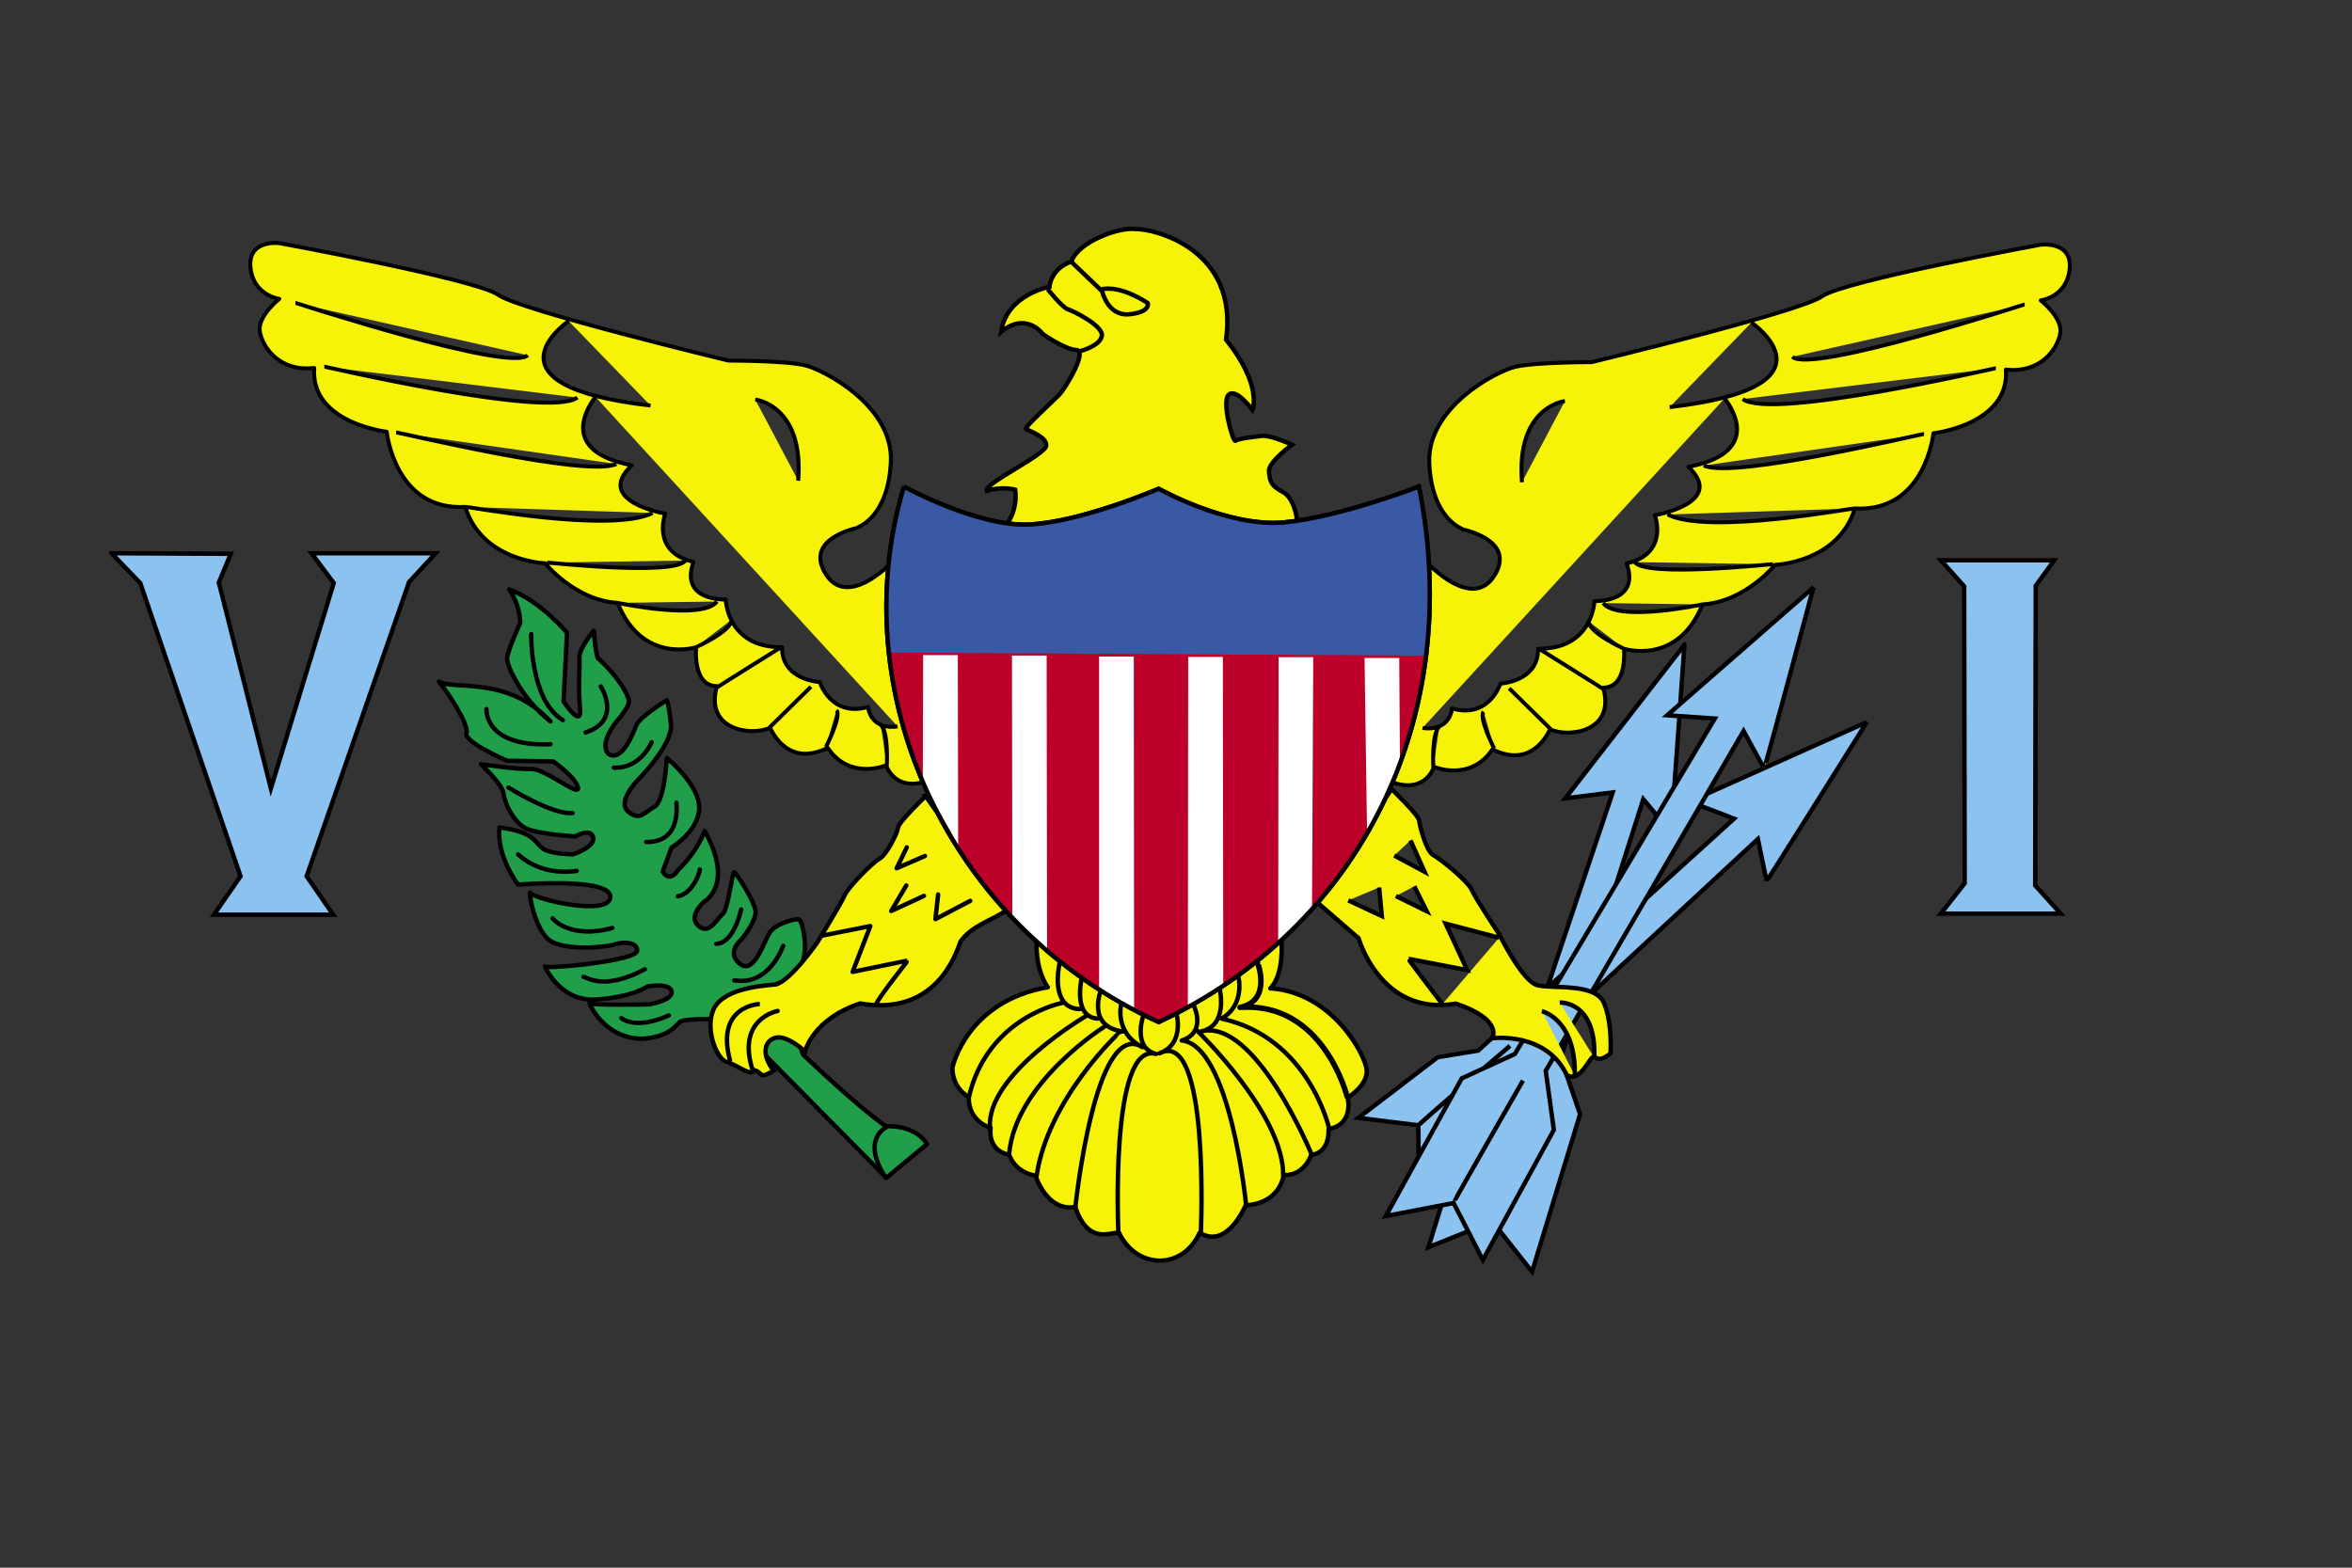 <svg width="210mm" height="140mm" xmlns="http://www.w3.org/2000/svg"><rect width="100%" height="100%" fill="#333333" stroke="none"/><path d="M437.962 178.594c0-3.42-1.111-10.061-4.726-12.361-4.641-2.413-4.641-3.899-5.012-7.054-.371-3.156 7.797-9.097 7.797-9.097s-7.425-3.342-10.21-2.97c-2.785.372-8.168.928-8.911 1.671-.742.743-4.826-13.366-2.227-15.594 2.599-2.228 7.982 5.198 7.982 5.198s3.527-8.168-8.911-23.763c4.27-30.445-24.133-37.5-30.63-37.314-5.384-.743-19.306 4.27-21.534 10.953-7.054 2.413-7.425 8.54-7.425 8.54s-14.48 2.599-16.336 15.222c8.539-7.054 14.108.743 14.108.743s7.425 5.198 11.324 5.384c3.898.186-3.713 12.995-5.94 15.223-2.228 2.228-11.509 10.767-11.138 11.324.371.557 7.24 2.599 6.869 5.755-.371 3.156-21.162 12.809-20.049 15.223 5.384-1.671 9.581-.384 9.581-.384.75 5.271-1.349 11.34-4.931 13.305l100.319-.003z" font-size="12" fill="#f7f308" fill-rule="evenodd" stroke="#000" stroke-width="1.484"/><path d="M432.459 317.705s.946 11.16-3.783 15.889c20.995 1.324 32.344 22.698 32.533 27.806.189 5.107-6.431 9.079-6.431 9.079s2.27 9.079-6.431 10.593c.189 8.701-5.863 8.701-5.863 8.701s-2.27 7.188-9.268 6.809c-2.081 10.403-12.862 10.214-12.862 10.214s-6.242 15.132-15.51 9.269c-5.863 12.862-21.373 12.295-27.237 0-3.215-.189-10.403 4.161-14.753-8.701-9.647 1.702-13.429-10.593-13.429-10.593s-6.431-.567-8.89-6.999c-7.566-1.513-6.242-9.079-6.242-9.079s-7.566-2.081-7.377-10.403c-6.053-3.594-5.485-10.025-5.485-10.025s4.729-22.32 32.155-27.049c-4.35-6.242-3.783-15.321-3.783-15.321l82.656-.189z" font-size="12" fill="#f7f308" fill-rule="evenodd" stroke="#000" stroke-width="1.484" stroke-linecap="round" stroke-linejoin="round"/><path d="M301.068 189.667s-14.95 16.083-22.425 4.077c-7.475-12.006 10.42-15.404 10.646-15.63.227-.226 10.42-3.398 11.326-22.199.906-18.801-22.425-31.034-28.994-32.619-6.569-1.586-25.822-1.586-25.822-1.586s-70.445-16.989-77.694-22.199c-7.248-5.21-73.843-17.442-73.843-17.442s-10.646-1.359-9.74 8.155c.906 9.514 9.74 10.647 9.74 10.647s-7.475 5.89-6.569 11.1c.906 5.21 6.569 13.591 18.347 12.232-1.359 18.575 24.463 21.52 24.463 21.52s2.718 26.73 26.502 25.371c5.663 18.348 26.955 19.028 26.955 19.028s9.966 12.459 24.463 13.365c8.381 20.84 26.502 14.951 26.502 14.951s-1.359 13.138 7.022 13.138c-4.304 14.951 11.779 16.989 17.894 14.044 1.586 3.171 7.022 12.912 19.48 6.796 7.475 11.099 19.707 5.89 19.707 5.89s2.718 8.834 13.364 5.436c10.646-3.398-11.552-73.62-11.326-74.073zm-46.208-54.818s16.535 1.812 14.497 27.409m-77.468-53.913s-31.712 21.746 27.634 28.542m-18.574-2.945c-.227.453-14.95 17.895 12.232 23.105-12.911 12.232 11.326 16.31 11.326 16.31s-4.983 12.912 9.514 16.31c-4.757 13.365 10.873 12.685 10.873 12.685s.453 16.31 19.027 16.083c-.227 11.1 12.685 11.779 12.685 11.779s3.851 12.006 16.309 8.381c1.359 8.381 9.966 6.569 9.966 6.569m-3.625 13.366s.68-11.553-2.039-13.818m-18.574 7.475c.227-.226 5.436-10.647 3.624-12.459m-22.651 5.89l14.044-13.818m-31.712.227c.227-.227 21.292-13.365 21.292-13.365m-28.767 0c.227-.227 12.005-5.21 12.458-9.514m-38.507-5.663s28.541 6.116 33.524-.453m-57.307-13.139c1.133 0 42.811 4.53 46.662-.68m-74.297-18.121c.679-.227 49.38 9.061 63.197 2.039m-86.528-27.183c1.133 0 64.783 15.404 74.296 10.647m-98.533-32.846c.453 0 75.882 17.669 85.395 10.42m-95.135-31.94c.227 0 72.258 23.558 78.373 17.669m303.807 70.288s14.95 16.083 22.425 4.077c7.475-12.006-10.42-15.404-10.646-15.63-.227-.226-10.42-3.398-11.326-22.199-.906-18.801 22.425-31.034 28.994-32.619 6.569-1.586 25.822-1.586 25.822-1.586s70.445-16.989 77.694-22.199c7.248-5.21 73.843-17.442 73.843-17.442s10.646-1.359 9.74 8.155c-.906 9.514-9.74 10.647-9.74 10.647s7.475 5.89 6.569 11.1c-.906 5.21-6.569 13.591-18.347 12.232 1.359 18.575-24.463 21.52-24.463 21.52s-2.718 26.73-26.502 25.371c-5.663 18.348-26.955 19.028-26.955 19.028s-9.966 12.459-24.463 13.365c-8.381 20.84-26.502 14.951-26.502 14.951s1.359 13.138-7.022 13.138c4.304 14.951-11.779 16.989-17.894 14.044-1.586 3.171-7.022 12.912-19.48 6.796-7.475 11.099-19.707 5.89-19.707 5.89s-2.718 8.834-13.364 5.436c-10.646-3.398 11.552-73.62 11.326-74.073zm46.209-54.818s-16.535 1.812-14.497 27.409m77.467-53.912s31.712 21.746-27.634 28.542m18.574-2.945c.227.453 14.95 17.895-12.232 23.105 12.911 12.232-11.326 16.31-11.326 16.31s4.983 12.912-9.514 16.31c4.757 13.365-10.873 12.685-10.873 12.685s-.453 16.31-19.027 16.083c.227 11.1-12.685 11.779-12.685 11.779s-3.851 12.006-16.309 8.381c-1.359 8.381-9.966 6.569-9.966 6.569m3.625 13.365s-.68-11.553 2.039-13.818m18.574 7.475c-.227-.226-5.436-10.647-3.624-12.459m22.651 5.89l-14.044-13.818m31.712.227c-.227-.227-21.292-13.365-21.292-13.365m28.767 0c-.227-.227-12.005-5.21-12.458-9.514m38.507-5.663s-28.541 6.116-33.524-.453m57.308-13.138c-1.133 0-42.811 4.53-46.662-.68m74.296-18.121c-.679-.227-49.38 9.061-63.197 2.039m86.528-27.184c-1.133 0-64.783 15.404-74.296 10.647m98.533-32.846c-.453 0-75.882 17.669-85.395 10.42m95.135-31.939c-.227 0-72.258 23.558-78.373 17.669" fill="#f7f308" fill-rule="evenodd" stroke="#000" stroke-width="1pt" stroke-linejoin="round"/><path d="M568.433 217.641s-4.429 63.296-4.644 63.152c-.215-.144-9.238-11.058-9.238-11.058l-27.846 87.303 6.509 19.044-16.213 53.163-13.371-16.961-21.601 8.685 17.339-55.992 16.018-11.511 28.844-86.007-16.009 2.004 40.211-51.825zm61.539 26.107s-33.68 53.774-33.802 53.545c-.121-.228-2.951-14.103-2.951-14.103l-55.345 51.34-59.098 57.025-.163-11.745-20.221-2.496 26.747-20.466 13.697-2.257 86.345-78.262-15.069-5.762 59.861-26.819z" font-size="12" fill="#8cc2ef" fill-rule="evenodd" stroke="#000" stroke-width="1.484"/><path d="M478.817 379.716c.366-.763 30.73-26.706 30.73-26.706" font-size="12" stroke="#000" stroke-width="1.515" fill="none"/><path d="M611.978 198.259s-16.462 61.278-16.645 61.095c-.183-.183-6.951-12.621-6.951-12.621l-66.763 114.691 2.744 19.938-23.961 43.901-9.877-19.207-22.864 4.39 25.608-46.462 17.925-8.232 67.495-113.228-16.096-1.097 49.386-43.169z" font-size="12" fill="#8cc2ef" fill-rule="evenodd" stroke="#000" stroke-width="1.484"/><path d="M490.89 405.326c0-.366 23.047-40.608 23.047-40.608" font-size="12" stroke="#000" stroke-width="1.484" fill="none"/><path d="M37.632 186.735l40.241.183-4.024 9.695 17.56 69.51 21.218-69.327-7.5-10.061h41.887l-8.963 9.695-34.57 99.326 8.963 12.987h-40.241l8.963-12.987-33.839-98.96-9.694-10.06zm617.33 2.378h38.229l-6.219 8.597-.183 101.155 8.597 9.512h-40.424l8.048-10.243-.183-100.241-7.865-8.78z" font-size="12" fill="#8cc2ef" fill-rule="evenodd" stroke="#000" stroke-width="1.484"/><path d="M353.586 97.64s4.902 6.157 6.727 6.727c1.824.57 12.085 5.587 11.515 9.007-.57 3.42-7.297 5.131-7.297 5.131m-2.85-29.986l10.261 9.805s1.824 8.437 9.121 7.753c7.297-.684 6.271-3.763 6.271-3.763s-8.779-6.157-15.733-4.675" font-size="12" stroke="#000" stroke-width="1.484" fill="none"/><path d="M299.116 397.538l13.705-11.382s-3.02-6.272-13.937-6.04c-10.22-7.201-27.874-24.158-27.874-24.158l-8.827-23.926s7.201-2.091 8.827-7.898c1.626-5.807-.465-13.008-1.161-13.705-.697-.697-7.897 1.161-9.988 4.181-2.091 3.02-5.343 14.635-10.22 10.685-4.878-3.949.697-8.362.697-8.362s4.878-6.039 4.646-9.292c-.232-3.252-6.504-13.008-7.201-13.24-.697-.232-2.09 12.776-3.949 14.17-1.858 1.394-4.413 7.201-8.13 3.949-3.716-3.252 1.858-8.13 1.858-8.13s10.453-5.575.232-23.926c-3.019 7.898-8.826 13.008-8.826 13.008s-2.788 4.878-5.343.697l3.019-8.13s9.059-5.343 9.291-13.241c.232-7.898-10.917-16.957-10.917-16.957s-.697 14.634-4.181 16.493c-3.484 1.858-4.878 4.878-8.827 1.626-3.949-3.252 3.02-10.453 3.02-10.453s12.079-12.079 11.382-19.048c-.697-6.969-1.394-8.13-1.394-8.13s-9.059 5.575-10.22 8.362c-1.161 2.788-4.878 12.776-9.524 9.756-3.252-3.716 2.787-10.918 2.787-10.918s4.413-4.878 4.181-6.969c-.232-2.091-3.717-8.362-10.453-14.402-.929-1.858-1.393-9.292-1.393-9.292s-5.11 6.04-4.878 9.292c.232 3.252-.465 9.756.232 16.957.697 7.201-5.575-2.323-5.575-2.323l1.161-23.229s-8.827-10.685-19.512-14.634c3.949 5.807 3.717 11.382 3.717 11.382s-4.413 9.524-4.413 12.079c0 2.555 5.11 13.705 14.634 21.138-14.402-15.563-32.287-10.453-37.63-13.473 2.555 3.02 10.221 14.402 9.291 17.422-.929 3.02 13.704 9.291 13.704 9.291l15.563.232s7.665 5.342 8.362 8.827c.697 3.485-11.149-6.504-15.795-6.272-4.646.232-16.957-1.626-16.957-1.626s7.433 6.969 7.665 9.989c.232 3.02 3.484 9.988 7.898 11.847 4.413 1.858 16.259 2.555 16.259 2.555s5.11-3.02 6.039.232c.929 3.252-6.736 5.807-6.736 5.807s-7.898 0-10.453-2.09c-2.555-2.091-3.02-5.575-14.401-6.969-1.161 9.524 6.272 19.28 6.272 19.28s31.358-2.555 31.126 4.181c-.232 6.736-26.016.697-26.945-1.394-.929-2.09 1.161 13.241 7.201 16.493 6.039 3.252 19.512 1.626 21.138.929 1.626-.697 7.665-1.394 7.665 2.091 0 3.484-30.661 6.272-31.126 5.343-.465-.929 4.646 11.847 16.957 11.15 12.311-.697 17.653-4.414 17.653-4.414s7.433-1.394 8.13 1.626c.697 3.02-7.433 4.413-7.433 4.413s-19.512.464-20.208-.465c-.697-.929 4.413 12.311 18.118 12.079 10.22-.929 10.917-5.343 13.008-6.039 3.02-.697 9.524-.697 10.453-.465.929.232 17.189 11.615 17.189 11.615l41.346 41.812z" font-size="12" fill="#219e4a" fill-rule="evenodd" stroke="#000" stroke-width="1.484" stroke-linejoin="round"/><path d="M179.26 214.028s-.465 22.3 10.685 29.037m12.775-11.383s7.433 11.382-5.11 15.563m-33.449-7.897s-.929 12.776 21.602 11.847m34.146-.697s-3.716 9.059-12.776 8.595m21.138 11.846c0 1.161 1.626 13.473-10.22 13.241m-46.457-18.351s14.866 9.292 21.602 8.595m-18.35 13.937s6.968 7.433 19.744 5.575m41.578-.465c0 .929-2.323 8.13-7.433 9.06m-42.275 7.433s5.575 7.201 20.208 3.252m43.437-6.272s-2.323 11.382-8.362 11.615m22.531.697s-4.646 13.705-16.492 11.615m-38.094 12.775s4.646 4.182 16.027-.929m-28.802-13.008c.929 0 6.736 4.878 20.673-2.555m81.508 53.312s-8.679 3.886-.259 16.97" font-size="12" stroke="#000" stroke-width="1.484" stroke-linecap="round" stroke-linejoin="round" fill="none"/><path d="M469.592 266.325s9.122 8.757 9.304 10.581c.182 1.825 2.372 10.399 4.743 11.676 2.371 1.277 11.675 8.757 12.953 11.676 1.277 2.919 9.486 15.325 9.486 15.325s7.662 15.69 12.77 16.967c5.108 1.277 19.52-.912 22.439 6.02 2.919 6.933 2.189 16.967 2.189 16.967s-3.466 3.102-5.108 1.277c-1.642-1.824-4.561 9.122-9.669 6.021-6.958-14.816-25.168-12.398-25.168-12.398s4.005-6.211-12.231-11.684c-25.358 4.379-32.838-22.075-32.838-22.075l-14.433-12.519 25.562-37.834zm-14.594 37.582l11.311 5.291-.912-9.669m5.655 2.918l10.398 5.108-4.196-8.392m-6.749-10.398l10.216 5.473-4.743-10.581m10.763 55.278s-11.676-15.325-11.493-15.325c.183 0 19.885 3.831 19.885 3.831l-7.297-15.69 18.061 4.743m14.411 24.813s11.493 2.554 11.128 21.71m-5.108-24.629s12.406-.73 11.676 18.609" font-size="12" fill="#f7f308" fill-rule="evenodd" stroke="#000" stroke-width="1.484"/><path d="M312.38 268.698s-9.122 8.757-9.304 10.581c-.183 1.825-3.885 9.264-6.257 10.541-2.371 1.277-10.541 9.514-11.818 12.433-1.277 2.919-9.108 15.703-9.108 15.703s-8.986 13.042-14.094 14.319c-6.243.521-18.196 1.736-21.115 8.669-2.919 6.933 1.594 17.534 4.998 17.534 5.107 2.27 7.438 4.615 9.08 2.79 2.777.824 1.189 3.2 6.297.099-3.883-4.976-3.468-9.784.424-11.044 3.882-1.329 10.204 4.58 10.204 4.58s2.302-10.744 18.538-16.217c25.358 4.379 32.172-16.085 33.947-20.966 3.999-5.442 10.216-6.89 15.324-10.335l-27.118-38.687z" font-size="12" fill="#f7f308" fill-rule="evenodd" stroke="#000" stroke-width="1.484"/><path d="M327.418 304.062l-11.754 6.178.912-8.338m-4.768.478l-11.064 5.108 5.084-8.614m6.305-9.954l-9.55 4.142 3.412-7.032m-10.32 52.838c1.775-3.55 10.788-14.659 10.606-14.659-.183 0-18.554 3.831-18.554 3.831l5.966-15.468-16.064 3.191m-15.209 25.459s-13.952 2.554-8.48 19.819" font-size="12" stroke="#000" stroke-width="1.484" stroke-linecap="round" stroke-linejoin="round" fill="none"/><path d="M256.4 338.87s-15.243.405-9.973 19.365" font-size="12" stroke="#000" stroke-width="1.484" fill="none"/><path d="M424.325 324.893c0-.189 5.107 12.862-5.863 15.132 28.183-2.081 36.127 30.075 36.127 30.075" font-size="12" stroke="#000" stroke-width="1.854" stroke-linecap="round" stroke-linejoin="round" fill="none"/><path d="M417.895 329.622s2.459 9.458-5.674 14.186c29.507 6.431 36.316 37.074 36.316 37.074m-36.884-46.909c0 .378 2.837 12.295-6.431 14.186 18.347-4.918 37.451 41.613 37.451 41.613m-39.91-50.503s4.729 9.079-3.972 11.917c16.455 1.702 21.752 55.8 21.752 55.8m-23.454-64.502s2.648 10.025-5.863 13.051c17.212-9.079 13.997 60.907 13.997 60.907m-19.483-73.39s-3.594 10.593 4.35 12.673c-15.699-4.35-12.673 60.718-12.673 60.718m.946-77.553s-2.459 9.647 7.188 14.565c-16.077-10.214-22.697 54.287-22.697 54.287m41.044-59.961s29.317 28.184 29.128 48.99m-75.468-71.689c0 .189-3.594 15.132 6.809 15.51m.567-10.024c0 .378-2.837 12.673 5.485 13.241m1.135-9.647s-5.107 12.295 7.377 13.997m-.946.189c-.189 0-24.399 22.509-28.182 48.612m23.643-50.882c-.189 0-30.83 19.104-32.911 43.505m26.102-46.72s-34.046 19.861-32.533 37.831m24.399-42.182s-25.345 4.729-31.587 31.967" font-size="12" stroke="#000" stroke-width="1.484" stroke-linecap="round" stroke-linejoin="round" fill="none"/><path d="M305.05 164.236s24.51 13.536 42.07 12.804c17.56-.732 43.899-12.073 43.899-12.073s23.413 13.17 42.436 11.341c19.023-1.829 45.362-12.073 45.362-12.073 15.731 78.534-20.12 149.019-87.798 180.726-71.824-32.804-106.699-111.703-85.969-180.726z" font-size="12" stroke="#000" stroke-width="1.484" fill="none"/><g fill-rule="evenodd"><path d="M305.05 164.236s24.51 13.536 42.07 12.804c17.56-.732 43.899-12.073 43.899-12.073s23.413 13.17 42.436 11.341c19.023-1.829 45.362-12.073 45.362-12.073 15.731 78.534-20.12 149.019-87.798 180.726-71.824-32.804-106.699-111.704-85.969-180.726z" fill="#bd0029" stroke="#000" stroke-width="NaN"/><path d="M305.05 164.236s6.128 3.384 14.45 6.677c8.323 3.293 18.84 6.494 27.62 6.128 17.56-.732 43.899-12.073 43.899-12.073s23.413 13.17 42.436 11.341c19.023-1.829 45.362-12.073 45.362-12.073 3.841 22.804 5.762 34.45 2.378 57.071l-181.038-1.052c-2.302-22.575-2.18-31.752 4.893-56.019z" fill="#3a59a5" stroke="#000" stroke-width="NaN"/><path d="M311.519 221.119l-.116 42.8 11.938 21.384-.116-64.184h-11.706zm29.975.149l.138 88.207 11.706 10.663-.138-98.87h-11.706zm29.405.327v112.392l11.822 6.433-.116-118.825h-11.706zm101.284.486l.253 36.615-11.114 22.484-.846-59.099h11.706zm-29.013-.263l-.413 85.046-11.432 10.801.138-95.847h11.706zm-30.504-.086l.137 110.88-11.96 7.395.116-118.275h11.706z" font-size="12" fill="#fff"/></g><path d="M305.05 164.236s24.51 13.536 42.07 12.804c17.56-.732 43.899-12.073 43.899-12.073s23.413 13.17 42.436 11.341c19.023-1.829 45.362-12.073 45.362-12.073 15.731 78.534-20.12 149.019-87.798 180.726-71.824-32.804-106.699-111.703-85.969-180.726z" font-size="12" stroke="#000" stroke-width="1.484" fill="none"/></svg>